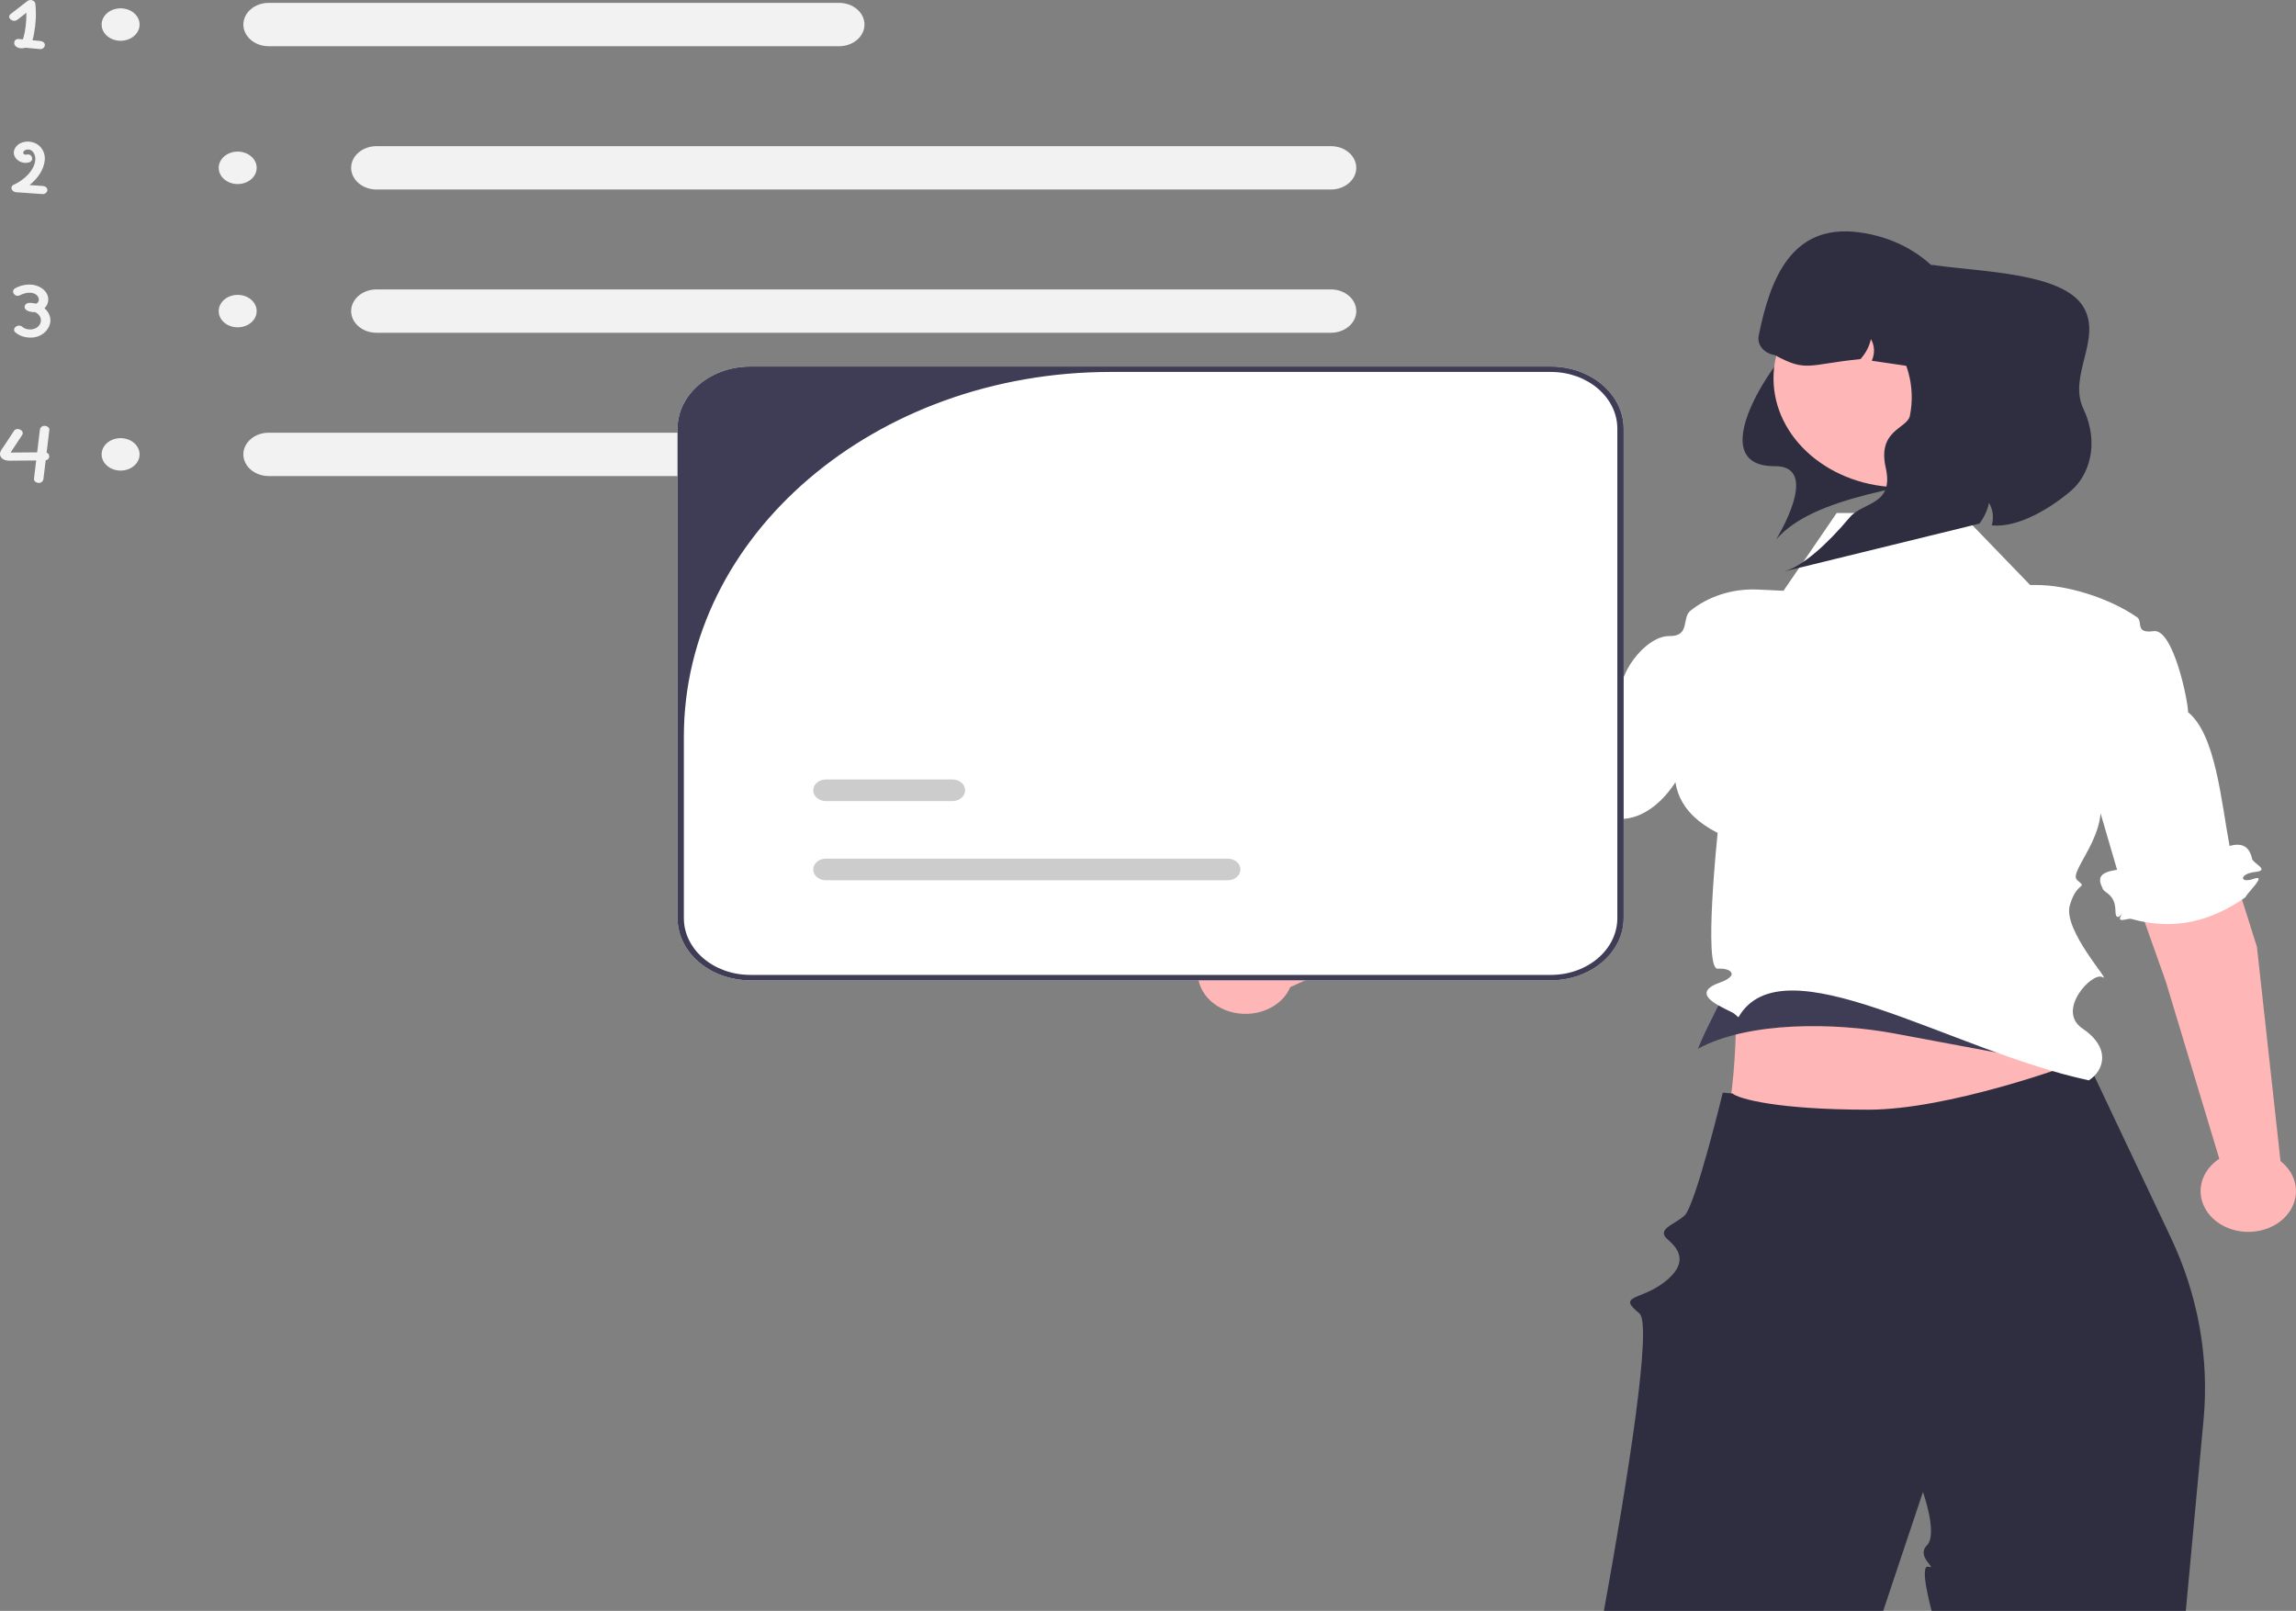 <svg width="258" height="181" viewBox="0 0 258 181" fill="none" xmlns="http://www.w3.org/2000/svg">
<rect x="0" y="0" width="258" height="181" fill="#808080" stroke="none"/>
<g clip-path="url(#clip0_283_857)">
<path d="M194.623 104.178C195.44 113.395 195.245 122.006 193.292 129.563L222.05 129.546L235.063 121.807C231.508 111.606 229.09 109.866 231.762 102.768L194.623 104.178Z" fill="#FFB6B6"/>
<path d="M194.978 103.689C195.796 109.709 192.751 112.903 190.799 117.839C196.491 114.726 206.241 114.885 212.843 116.117L233.467 119.965C229.912 113.303 229.446 107.404 232.117 102.768L194.978 103.689Z" fill="#3F3D56"/>
<path d="M234.41 118.939L243.915 139.012C246.997 145.519 248.262 152.549 247.612 159.546L245.618 181H217.058C217.058 181 215.607 175.747 216.695 176.039C217.783 176.331 215.257 174.914 216.52 173.648C217.783 172.382 216.08 167.642 216.08 167.642C216.08 167.642 214.26 173.071 211.614 181H180.231C182.877 166.369 185.7 148.782 184.217 147.576C181.653 145.492 184.306 146.136 186.966 144.109C189.625 142.086 188.847 140.494 187.446 139.312C186.048 138.134 188.018 137.672 189.259 136.615C190.497 135.557 193.587 122.773 193.587 122.773C193.608 122.786 194.649 122.853 194.671 122.863C195.382 123.47 199.75 124.685 209.96 124.685C218.85 124.685 232.394 119.814 234.076 119.088C234.296 118.991 234.41 118.939 234.41 118.939Z" fill="#2F2E41"/>
<path d="M30.196 0.323C28.624 0.323 27.346 1.416 27.346 2.759C27.346 4.101 28.624 5.194 30.196 5.194H94.291C95.862 5.194 97.141 4.101 97.141 2.759C97.141 1.416 95.862 0.323 94.291 0.323H30.196Z" fill="#F2F2F2"/>
<path d="M30.196 48.618C28.624 48.618 27.346 49.711 27.346 51.053C27.346 52.396 28.624 53.489 30.196 53.489H94.291C95.862 53.489 97.141 52.396 97.141 51.053C97.141 49.711 95.862 48.618 94.291 48.618H30.196Z" fill="#F2F2F2"/>
<path d="M42.309 16.422C40.737 16.422 39.458 17.514 39.458 18.857C39.458 20.2 40.737 21.293 42.309 21.293H149.554C151.125 21.293 152.404 20.2 152.404 18.857C152.404 17.514 151.125 16.422 149.554 16.422H42.309Z" fill="#F2F2F2"/>
<path d="M42.309 32.52C40.737 32.52 39.458 33.612 39.458 34.955C39.458 36.298 40.737 37.39 42.309 37.39H149.554C151.125 37.39 152.404 36.298 152.404 34.955C152.404 33.612 151.125 32.52 149.554 32.52H42.309Z" fill="#F2F2F2"/>
<path d="M13.553 4.581C14.731 4.581 15.686 3.765 15.686 2.758C15.686 1.752 14.731 0.936 13.553 0.936C12.375 0.936 11.419 1.752 11.419 2.758C11.419 3.765 12.375 4.581 13.553 4.581Z" fill="#F2F2F2"/>
<path d="M13.553 52.876C14.731 52.876 15.686 52.06 15.686 51.053C15.686 50.047 14.731 49.23 13.553 49.23C12.375 49.23 11.419 50.047 11.419 51.053C11.419 52.06 12.375 52.876 13.553 52.876Z" fill="#F2F2F2"/>
<path d="M26.709 20.68C27.887 20.68 28.843 19.864 28.843 18.857C28.843 17.85 27.887 17.034 26.709 17.034C25.531 17.034 24.576 17.85 24.576 18.857C24.576 19.864 25.531 20.68 26.709 20.68Z" fill="#F2F2F2"/>
<path d="M26.709 36.778C27.887 36.778 28.843 35.962 28.843 34.956C28.843 33.949 27.887 33.133 26.709 33.133C25.531 33.133 24.576 33.949 24.576 34.956C24.576 35.962 25.531 36.778 26.709 36.778Z" fill="#F2F2F2"/>
<path d="M4.511 4.604L3.649 4.524C3.734 4.279 3.775 4.019 3.821 3.781C4.032 2.679 4.089 1.563 3.977 0.45C3.937 0.055 3.424 -0.149 3.066 0.128L1.203 1.571C0.693 1.966 1.449 2.609 1.957 2.216C2.293 1.956 2.628 1.696 2.963 1.436C2.971 1.942 2.948 2.447 2.885 2.951C2.835 3.349 2.764 3.748 2.659 4.138C2.635 4.229 2.612 4.336 2.558 4.423C2.408 4.409 2.257 4.395 2.106 4.381C1.6 4.334 1.465 4.891 1.729 5.159C2.006 5.441 2.469 5.486 2.853 5.362L4.511 5.516C4.798 5.542 5.044 5.287 5.044 5.06C5.044 4.791 4.799 4.631 4.511 4.604ZM2.442 4.522C2.43 4.526 2.42 4.529 2.419 4.526C2.417 4.515 2.427 4.516 2.442 4.522Z" fill="#F2F2F2"/>
<path d="M4.79 20.893C4.299 20.86 3.807 20.826 3.316 20.792C4.238 20.066 4.911 19.08 5.03 18.024C5.116 17.256 4.733 16.392 3.873 16.051C3.008 15.708 1.96 15.987 1.626 16.785C1.275 17.624 2.233 18.524 3.245 18.25C3.897 18.074 3.619 17.194 2.961 17.371C2.803 17.414 2.623 17.329 2.612 17.17C2.601 17.001 2.803 16.85 2.981 16.815C3.711 16.673 4.008 17.472 3.971 17.937C3.877 19.135 2.738 20.217 1.549 20.752C1.046 20.978 1.328 21.567 1.818 21.601C2.809 21.669 3.8 21.737 4.79 21.805C5.078 21.825 5.324 21.581 5.324 21.349C5.324 21.086 5.079 20.913 4.79 20.893Z" fill="#F2F2F2"/>
<path d="M4.998 34.63C5.419 34.238 5.531 33.636 5.327 33.138C5.096 32.575 4.501 32.159 3.826 32.026C3.097 31.884 2.347 32.047 1.721 32.38C1.139 32.688 1.674 33.477 2.26 33.166C2.851 32.853 3.798 32.697 4.242 33.293C4.394 33.499 4.424 33.82 4.223 34.012C4.169 34.063 4.105 34.096 4.037 34.121C3.801 34.057 3.549 34.022 3.286 34.028C2.752 34.041 2.567 34.635 3.017 34.877C3.295 35.027 3.614 35.085 3.929 35.066C4.462 35.303 4.762 35.843 4.511 36.379C4.182 37.081 3.117 37.234 2.496 36.716C2.004 36.306 1.249 36.95 1.741 37.36C2.309 37.834 3.117 38.029 3.894 37.894C4.649 37.762 5.232 37.284 5.511 36.684C5.859 35.935 5.593 35.151 4.998 34.63Z" fill="#F2F2F2"/>
<path d="M5.239 50.856C5.341 50.004 5.444 49.152 5.546 48.3C5.576 48.055 5.28 47.845 5.013 47.845C4.7 47.845 4.509 48.055 4.48 48.3L4.175 50.827C3.185 50.836 2.194 50.845 1.203 50.851C1.198 50.851 1.194 50.85 1.188 50.85L1.192 50.844L1.321 50.649C1.392 50.54 1.464 50.431 1.536 50.322L2.483 48.887C2.82 48.376 1.899 47.916 1.562 48.427C1.196 48.982 0.83 49.536 0.464 50.091C0.286 50.36 0.02 50.659 0.001 50.978C-0.02 51.325 0.249 51.61 0.631 51.71C0.94 51.791 1.285 51.761 1.603 51.759L2.713 51.75C3.164 51.747 3.615 51.743 4.066 51.74C3.983 52.429 3.9 53.118 3.817 53.807C3.787 54.052 4.083 54.263 4.35 54.263C4.663 54.263 4.854 54.053 4.883 53.807C4.967 53.112 5.051 52.417 5.134 51.722C5.633 51.636 5.668 51.01 5.239 50.856ZM0.963 50.845C0.913 50.849 0.922 50.82 0.963 50.845V50.845Z" fill="#F2F2F2"/>
<path d="M253.609 106.381L243.676 74.969C242.791 72.202 239.471 70.554 236.219 71.266C232.807 72.014 230.826 75.055 231.881 77.926L243.37 110.286L249.381 130.2C247.727 131.283 246.898 133.141 247.448 134.974C248.183 137.423 251.103 138.9 253.971 138.272C256.838 137.644 258.566 135.148 257.831 132.699C257.562 131.804 257 131.042 256.259 130.462L253.609 106.381Z" fill="#FFB6B6"/>
<path d="M170.024 99.616L200.205 79.771C202.859 78.015 203.373 74.764 201.36 72.469C199.248 70.06 195.203 69.658 192.499 71.588L161.889 93.024L142.646 105.379C140.843 104.487 138.516 104.542 136.744 105.676C134.375 107.193 133.894 110.063 135.669 112.087C137.444 114.111 140.803 114.522 143.172 113.005C144.037 112.452 144.647 111.717 144.99 110.909L170.024 99.616Z" fill="#FFB6B6"/>
<path d="M220.306 57.64H206.388L200.411 66.379L197.563 66.244C194.623 66.105 191.916 67.036 189.945 68.63C188.959 69.427 189.948 71.505 187.601 71.468C184.806 71.424 181.364 76.178 182.265 78.649V92.016C186.734 91.875 190.522 85.735 190.443 80.775C190.443 80.775 183.97 88.99 193.01 93.587C193.01 93.587 191.398 108.932 193.01 108.839C194.622 108.746 195.421 109.636 193.248 110.407C189.324 111.798 194.386 113.48 194.866 113.89C195.187 114.164 195.347 114.301 195.347 114.301C200.327 105.66 219.16 118.06 234.719 121.388C236.487 120.246 237.2 117.711 233.998 115.557C230.988 113.531 235.153 109.097 236.273 109.799C237.366 110.485 231.762 104.53 232.587 101.71C233.412 98.889 234.65 99.947 233.412 98.889C232.174 97.832 238.655 92.401 234.85 87.318L237.894 97.723C235.841 98.043 235.683 98.657 236.312 99.915C236.529 100.35 237.685 100.502 237.71 102.335C237.734 104.168 239.059 101.673 238.397 102.768C237.734 103.864 239.1 103.107 239.512 103.256C244.523 104.65 248.635 103.38 252.313 100.826C252.554 100.252 254.848 98.192 253.225 98.749C251.601 99.307 251.639 98.167 253.398 97.978C255.157 97.788 253.177 97.021 253.064 96.496C252.856 95.523 252.309 94.542 250.535 95.054C249.584 89.949 248.965 82.531 245.873 80.026C245.873 78.725 244.193 70.611 242.011 70.914C239.828 71.216 240.846 69.835 240.139 69.349C236.952 67.157 232.281 65.733 228.857 65.733H228.126L220.306 57.64Z" fill="white"/>
<path d="M224.416 52.512C214.325 54.773 203.857 55.706 199.579 60.618C199.579 60.618 204.735 52.344 199.444 52.38C190.553 52.441 200.37 38.425 203.676 36.737C209.186 33.924 222.219 35.843 222.219 35.843L228.739 42.805L224.416 52.512Z" fill="#2F2E41"/>
<path d="M213.628 54.757C221.547 54.757 227.967 49.271 227.967 42.505C227.967 35.738 221.547 30.253 213.628 30.253C205.708 30.253 199.288 35.738 199.288 42.505C199.288 49.271 205.708 54.757 213.628 54.757Z" fill="#FFB6B6"/>
<path d="M220.502 39.87L220.081 41.964L210.331 40.533C210.68 39.752 210.675 38.85 210.23 38.1C210.061 38.916 209.653 39.692 209.062 40.346C203.138 40.944 203.017 41.857 199.421 39.891C198.222 39.715 197.417 38.742 197.623 37.718C198.913 31.301 201.315 25.126 208.851 26.096C212.766 26.6 216.04 28.447 218.151 30.992C220.203 33.478 221.153 36.635 220.502 39.87Z" fill="#2F2E41"/>
<path d="M214.612 46.725C215.953 40.056 210.712 33.722 202.907 32.576C201.951 32.436 201 32.381 200.066 32.403C201.42 31.09 203.296 30.19 205.412 29.935L217.247 29.776C222.661 30.571 231.818 30.621 234.118 34.504C236.24 38.075 232.351 42.207 234.101 45.917C236.018 49.982 234.64 53.494 232.744 55.122C230.55 57.005 226.863 59.329 223.816 59.033C224.05 58.186 223.966 57.282 223.503 56.501C223.33 57.329 222.96 58.129 222.426 58.834L200.496 64.208C202.591 63.611 205.334 61.132 207.851 58.135C209.34 56.361 212.863 56.804 211.899 52.553C210.935 48.302 214.322 48.167 214.612 46.725Z" fill="#2F2E41"/>
<path d="M174.272 110.147H84.312C79.802 110.147 76.134 107.013 76.134 103.16V48.172C76.134 44.319 79.802 41.185 84.312 41.185H174.272C178.781 41.185 182.45 44.319 182.45 48.172V103.16C182.45 107.013 178.781 110.147 174.272 110.147Z" fill="white"/>
<path d="M174.272 110.147H84.312C79.802 110.147 76.134 107.013 76.134 103.16V48.172C76.134 44.319 79.802 41.185 84.312 41.185H174.272C178.781 41.185 182.45 44.319 182.45 48.172V103.16C182.45 107.013 178.781 110.147 174.272 110.147ZM124.8 41.792C98.315 41.792 76.845 60.136 76.845 82.765V103.16C76.845 106.683 80.188 109.54 84.312 109.54H174.272C178.396 109.54 181.739 106.683 181.739 103.16V48.172C181.739 44.648 178.396 41.792 174.272 41.792H124.8Z" fill="#3F3D56"/>
<path d="M107.029 90.011H92.806C92.022 90.011 91.383 89.466 91.383 88.796C91.383 88.126 92.022 87.581 92.806 87.581H107.029C107.813 87.581 108.451 88.126 108.451 88.796C108.451 89.466 107.813 90.011 107.029 90.011Z" fill="#CCCCCC"/>
<path d="M137.964 98.908H92.806C92.022 98.908 91.383 98.363 91.383 97.693C91.383 97.023 92.022 96.478 92.806 96.478H137.964C138.748 96.478 139.386 97.023 139.386 97.693C139.386 98.363 138.748 98.908 137.964 98.908Z" fill="#CCCCCC"/>
<path d="M144.799 90.705C157.171 90.705 167.2 82.136 167.2 71.565C167.2 60.995 157.171 52.426 144.799 52.426C132.428 52.426 122.398 60.995 122.398 71.565C122.398 82.136 132.428 90.705 144.799 90.705Z" fill="white"/>
<path d="M140.191 64.255C139.894 64.255 139.598 64.325 139.333 64.463C138.839 64.721 138.544 65.17 138.544 65.664V77.467C138.544 77.961 138.839 78.41 139.333 78.668C139.826 78.926 140.428 78.945 140.943 78.72L154.425 72.819C154.986 72.573 155.321 72.105 155.321 71.566C155.321 71.027 154.986 70.558 154.425 70.312L140.943 64.411C140.705 64.307 140.447 64.255 140.191 64.255Z" fill="white"/>
</g>
<defs>
<clipPath id="clip0_283_857">
<rect width="258" height="181" fill="white"/>
</clipPath>
</defs>
</svg>
